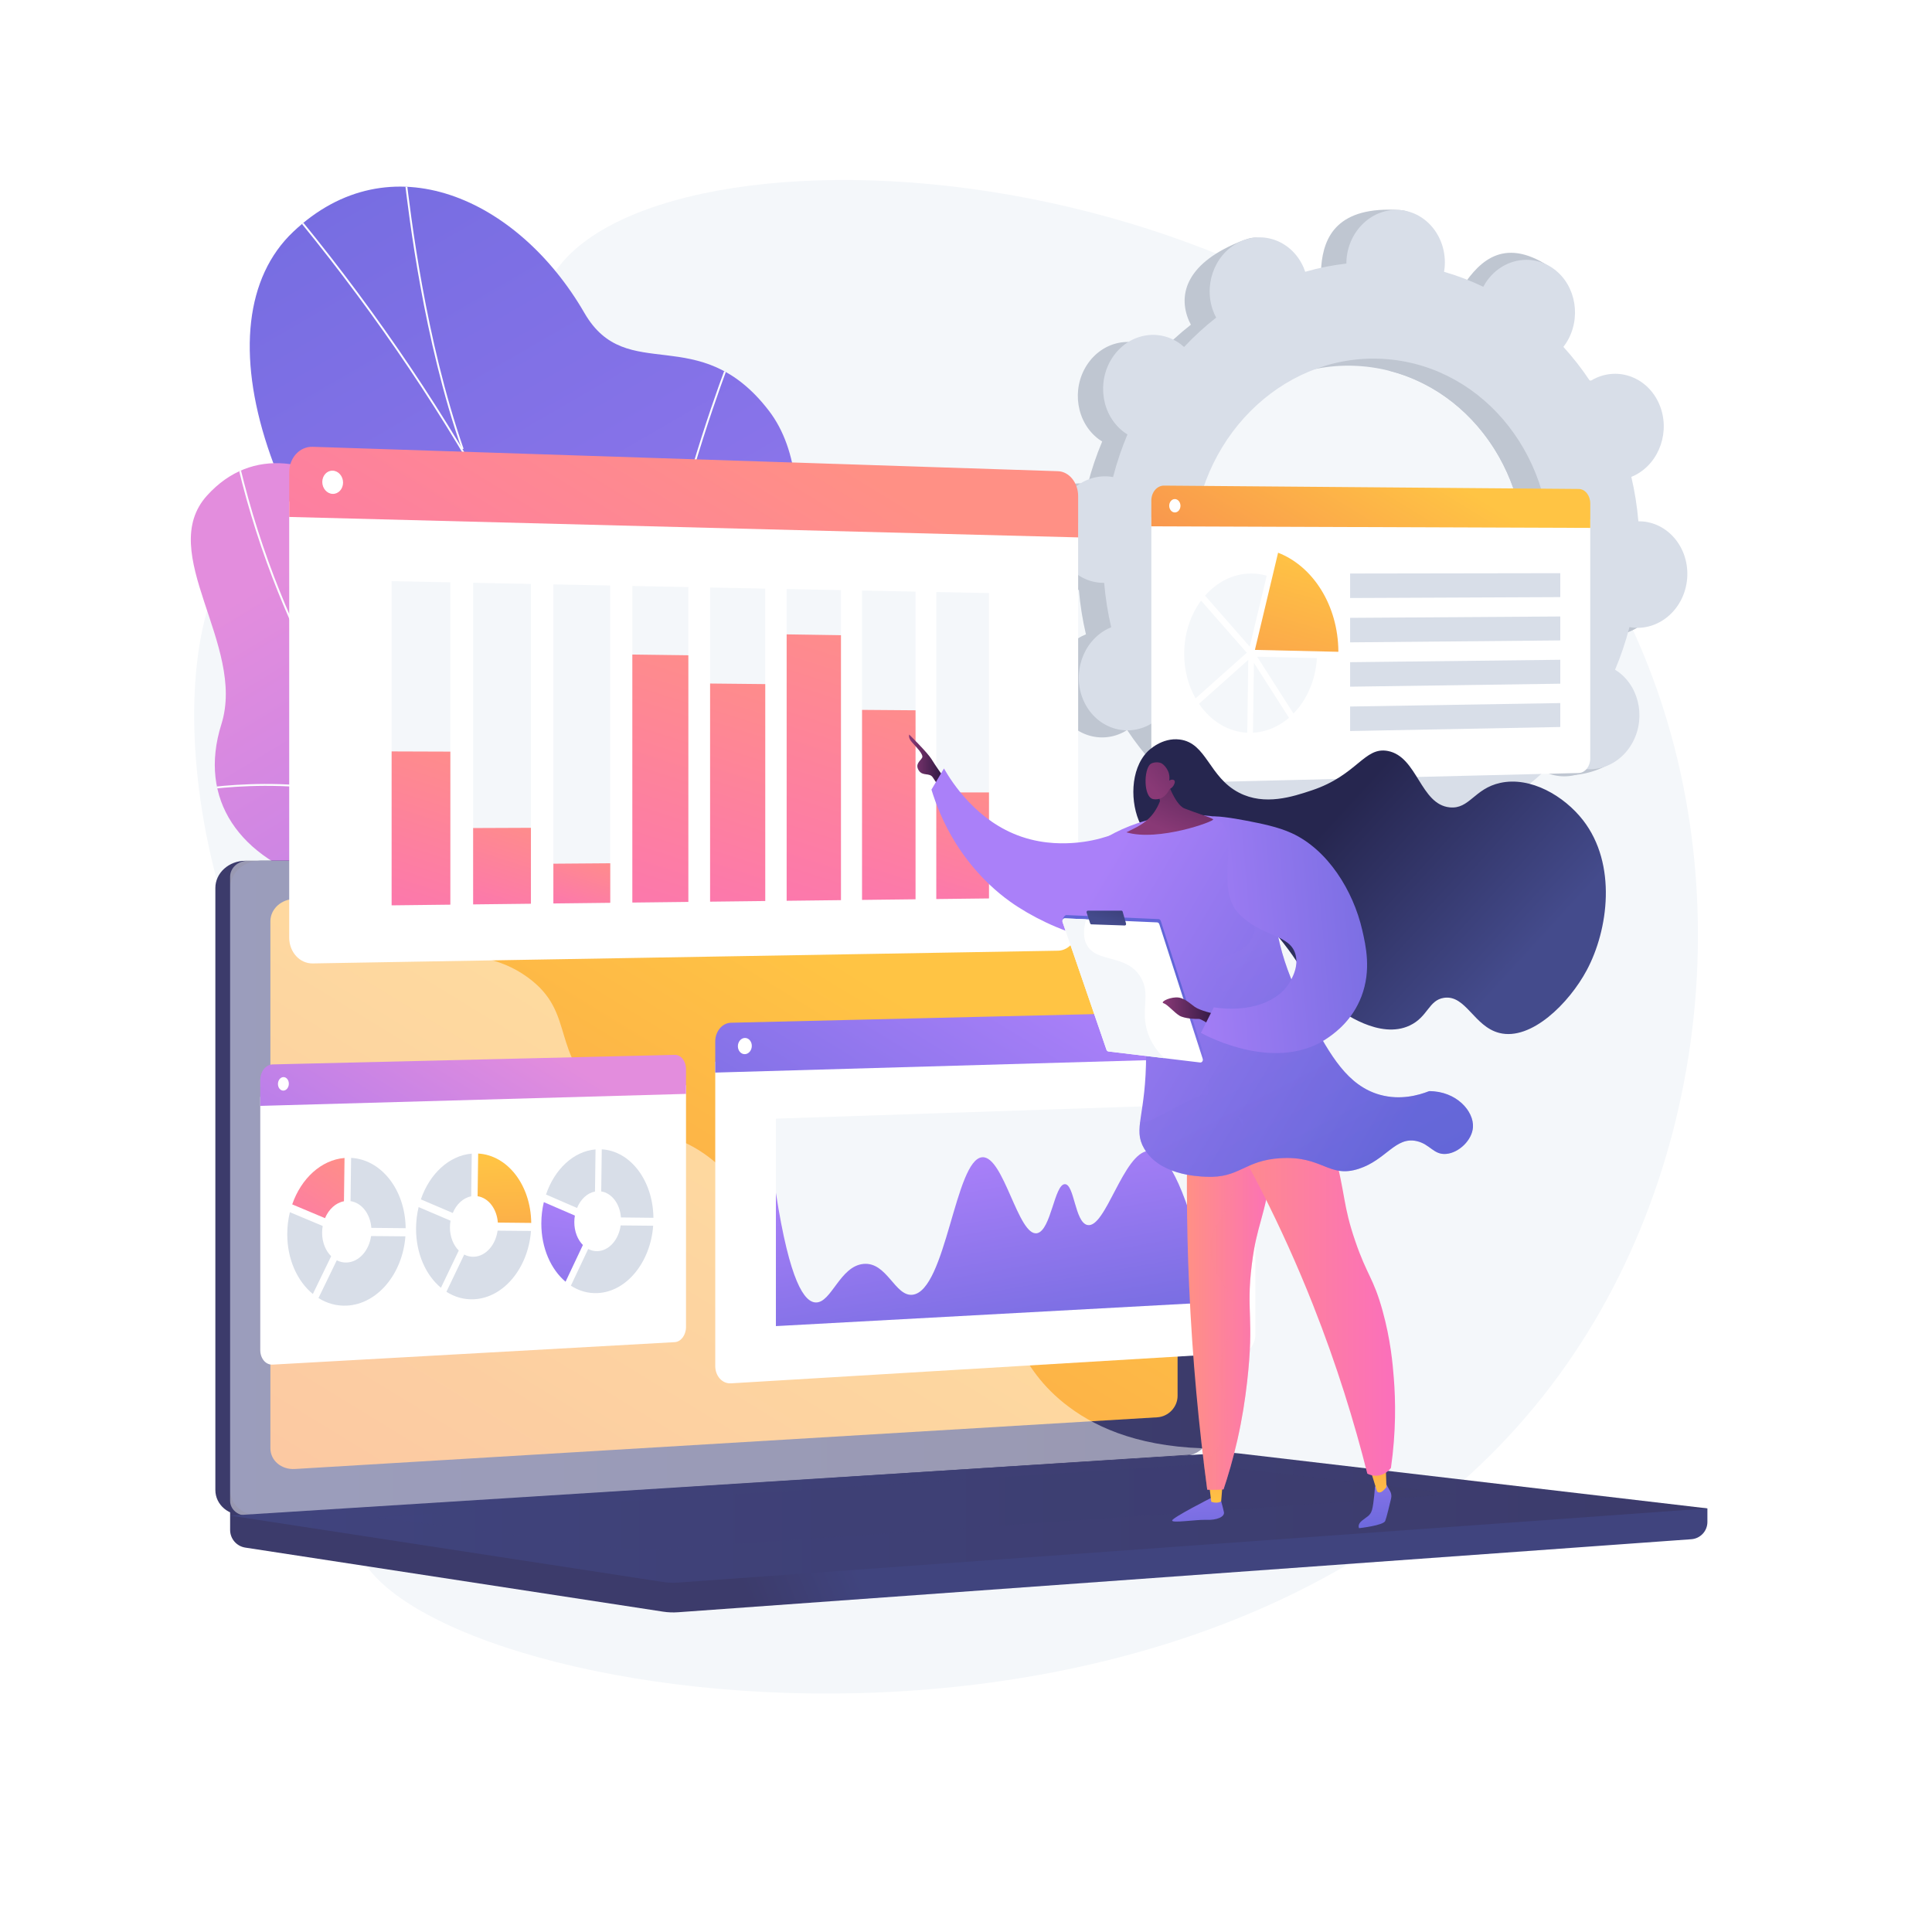 <?xml version="1.0" encoding="utf-8"?>
<!-- Generator: Adobe Illustrator 27.5.0, SVG Export Plug-In . SVG Version: 6.00 Build 0)  -->
<svg version="1.1" xmlns="http://www.w3.org/2000/svg" xmlns:xlink="http://www.w3.org/1999/xlink" x="0px" y="0px"
	 viewBox="0 0 3710 3710" style="enable-background:new 0 0 3710 3710;" xml:space="preserve">
<g id="Background">
	<g>
		<g>
			<rect style="fill:#FFFFFF;" width="3710" height="3710"/>
		</g>
	</g>
</g>
<g id="Illustration">
	<g>
		<path style="fill:#F4F7FA;" d="M1067.052,520.315c-96.985,140.326,16.732,367.828-127.176,473.365
			c-140.084,102.732-312.173-65.659-444.193,22.772c-195.844,131.182-160.08,731.449,126.255,1104.406
			c86.111,112.161,158.061,155.801,189.928,282.65c68.427,272.377-172.06,434.404-126.295,569.117
			c103.045,303.324,1687.792,557.849,2323.663-353.741c296.978-425.751,341.412-1040.538,76.072-1507.473
			C2605.84,267.667,1284.669,205.449,1067.052,520.315z"/>
		<g>
			<g>
				<g>
					<g>
						<g>
							<defs>
								<path id="SVGID_1_" d="M1104.533,2014.825c-10.484,36.192-31.955,87.261-54.331,145.812l614.999-72.318
									c-114.363-162.633-258.281-327.072-202.403-677.391c26.223-164.398,131.203-469.148,13.628-622.308
									c-133.95-174.493-272.692-46.672-354.194-187.692C994.846,380.517,748.587,269.266,562.913,445.266
									c-183.252,173.705-62.446,597.409,344.274,987.637C1167.26,1745.908,1159.282,1825.84,1104.533,2014.825z"/>
							</defs>
							
								<linearGradient id="SVGID_00000030468935549000048560000007924560395028576917_" gradientUnits="userSpaceOnUse" x1="1863.392" y1="2510.461" x2="94.875" y2="-547.596">
								<stop  offset="0" style="stop-color:#AA80F9"/>
								<stop  offset="0.996" style="stop-color:#6165D7"/>
							</linearGradient>
							
								<use xlink:href="#SVGID_1_"  style="overflow:visible;fill:url(#SVGID_00000030468935549000048560000007924560395028576917_);"/>
							<clipPath id="SVGID_00000160897587506747364300000014142068405770814867_">
								<use xlink:href="#SVGID_1_"  style="overflow:visible;"/>
							</clipPath>
							<g style="clip-path:url(#SVGID_00000160897587506747364300000014142068405770814867_);">
								<g>
									<path style="fill:#FCFDFE;" d="M1363.959,2087.616c-16.481-78.904-36.026-152.49-56.72-230.397l-6.895-25.976
										c-12.276-36.901-23.378-73.617-34.115-109.126c-24.243-80.178-47.143-155.911-82.484-233.367
										c-1.529-4.667-2.782-9.261-4.106-14.129c-4.735-17.379-9.634-35.348-24.327-49.857l-0.423-0.653
										C999.685,1005.984,755.631,612.868,429.505,255.69l2.654-2.422c326.337,357.412,570.589,750.801,725.961,1169.223
										c15.164,15.144,20.378,34.286,24.982,51.187c1.315,4.823,2.556,9.379,3.986,13.772
										c35.366,77.486,58.299,153.332,82.579,233.63c10.729,35.484,21.825,72.177,34.118,109.137l6.924,26.082
										c20.707,77.954,40.264,151.585,56.765,230.584L1363.959,2087.616z"/>
									<path style="fill:#FCFDFE;" d="M1258.429,1708.274c-57.957-201.863-15.278-471.419,30.731-662.004
										c49.825-206.394,114.174-367.201,114.819-368.8l3.332,1.34c-0.643,1.599-64.91,162.204-114.673,368.352
										c-45.9,190.149-88.494,459.024-30.757,660.122L1258.429,1708.274z"/>
									<path style="fill:#FCFDFE;" d="M886.813,862.931c-73.437-210.78-101.696-448.996-110.981-527.275
										c-1.777-14.973-2.951-24.865-3.507-26.699l3.437-1.043c0.623,2.053,1.563,9.858,3.635,27.321
										c9.275,78.183,37.499,316.105,110.807,526.514L886.813,862.931z"/>
									<path style="fill:#FCFDFE;" d="M1055.965,1186.174c-122.03-165.907-545.289-228.909-549.549-229.526l0.514-3.554
										c4.275,0.618,429.018,63.849,551.929,230.954L1055.965,1186.174z"/>
								</g>
							</g>
						</g>
					</g>
					<g>
						<g>
							<defs>
								<path id="SVGID_00000093178581107655172430000002418158661846256051_" d="M918.104,1340.758
									c36.537,282.157,161.869,173.031,290.81,186.139c169.705,192.785,206.261,385.864,9.494,579.46l-245.524-7.735
									c-90.013,6.372-198.276-8.637-206.367-128.541c-9.15-135.609,12.664-224.987-147.296-273.303
									c-159.958-48.317-239.535-161.443-194.072-306.109c47.843-152.238-127.184-329.284-27.417-439.248
									C571.572,759.816,880.057,1046.948,918.104,1340.758z"/>
							</defs>
							
								<linearGradient id="SVGID_00000070828271049118999310000000904576753206484918_" gradientUnits="userSpaceOnUse" x1="548.394" y1="1082.531" x2="1472.186" y2="2603.331">
								<stop  offset="0.004" style="stop-color:#E38DDD"/>
								<stop  offset="1" style="stop-color:#9571F6"/>
							</linearGradient>
							
								<use xlink:href="#SVGID_00000093178581107655172430000002418158661846256051_"  style="overflow:visible;fill:url(#SVGID_00000070828271049118999310000000904576753206484918_);"/>
							<clipPath id="SVGID_00000080905000276468462310000010425947251264105876_">
								<use xlink:href="#SVGID_00000093178581107655172430000002418158661846256051_"  style="overflow:visible;"/>
							</clipPath>
							<g style="clip-path:url(#SVGID_00000080905000276468462310000010425947251264105876_);">
								<g>
									<path style="fill:#FCFDFE;" d="M1037.463,1839.352c-113.694-98.36-215.372-210.561-302.212-333.488
										c-87.586-123.988-158.904-257.241-211.967-396.064c-30.428-79.602-54.927-161.468-72.815-243.323l3.589-0.782
										c17.852,81.672,42.296,163.36,72.66,242.794c52.953,138.534,124.124,271.516,211.536,395.254
										c86.667,122.684,188.146,234.665,301.613,332.829L1037.463,1839.352z"/>
									<path style="fill:#FCFDFE;" d="M796.019,2025.075l-2.039-3.058c42.128-28.097,92.896-52.115,150.894-71.387
										c27.637-9.184,55.32-16.355,82.281-21.315l0.667,3.615c-26.795,4.927-54.313,12.056-81.787,21.189
										C888.344,1973.286,837.873,1997.159,796.019,2025.075z"/>
									<path style="fill:#FCFDFE;" d="M791.702,1580.958c-138.763-105.87-402.683-63.669-405.324-63.214l-0.6-3.627
										c2.674-0.433,268.124-42.921,408.155,63.92L791.702,1580.958z"/>
									<path style="fill:#FCFDFE;" d="M601.083,1284.482c-59.902-187.887,58.073-427.022,59.271-429.415l3.285,1.645
										c-1.191,2.381-118.497,240.204-59.053,426.654L601.083,1284.482z"/>
								</g>
							</g>
						</g>
					</g>
				</g>
			</g>
		</g>
		<g>
			
				<linearGradient id="SVGID_00000039135212969025152500000018355340474335836565_" gradientUnits="userSpaceOnUse" x1="1641.052" y1="3002.163" x2="1442.049" y2="3085.744">
				<stop  offset="0" style="stop-color:#40447E"/>
				<stop  offset="0.996" style="stop-color:#3C3B6B"/>
			</linearGradient>
			<path style="fill:url(#SVGID_00000039135212969025152500000018355340474335836565_);" d="M3278.71,2896.555l-2836.816-21.11
				v62.459c0,16.953,12.373,31.368,29.13,33.937l802.167,122.994c9.52,1.46,19.174,1.847,28.78,1.155l1945.911-140.234
				c17.373-1.251,30.828-15.711,30.828-33.129V2896.555z"/>
			<g>
				
					<linearGradient id="SVGID_00000034775169615928631410000000832507934574704310_" gradientUnits="userSpaceOnUse" x1="1320.023" y1="2239.799" x2="1121.021" y2="2323.38">
					<stop  offset="0" style="stop-color:#40447E"/>
					<stop  offset="0.996" style="stop-color:#3C3B6B"/>
				</linearGradient>
				<path style="fill:url(#SVGID_00000034775169615928631410000000832507934574704310_);" d="M2249.241,2795.304L471.229,2909.567
					c-31.816,2.044-57.685-19.682-57.685-48.532V1705.167c0-28.851,25.869-52.239,57.685-52.239h1778.012
					c26.211,0,47.405,21.142,47.405,47.223v1044.883C2296.646,2771.115,2275.452,2793.62,2249.241,2795.304z"/>
				
					<linearGradient id="SVGID_00000006670166553897295260000006372320666310022286_" gradientUnits="userSpaceOnUse" x1="441.894" y1="2281.314" x2="2324.996" y2="2281.314">
					<stop  offset="0" style="stop-color:#40447E"/>
					<stop  offset="0.996" style="stop-color:#3C3B6B"/>
				</linearGradient>
				<path style="fill:url(#SVGID_00000006670166553897295260000006372320666310022286_);" d="M2277.591,2795.304L499.58,2909.567
					c-31.817,2.044-57.686-19.682-57.686-48.532V1705.167c0-28.851,25.869-52.239,57.686-52.239h1778.011
					c26.213,0,47.405,21.142,47.405,47.223v1044.883C2324.996,2771.115,2303.804,2793.62,2277.591,2795.304z"/>
				
					<linearGradient id="SVGID_00000047743487071044679980000012002253527822800525_" gradientUnits="userSpaceOnUse" x1="1620.734" y1="1848.102" x2="247.479" y2="4093.077">
					<stop  offset="0" style="stop-color:#FFC444"/>
					<stop  offset="0.996" style="stop-color:#F36F56"/>
				</linearGradient>
				<path style="fill:url(#SVGID_00000047743487071044679980000012002253527822800525_);" d="M2222.201,2721.638l-1656.032,99.252
					c-25.891,1.551-46.932-16.28-46.932-39.833V1769.093c0-23.552,21.04-42.725,46.932-42.823l1656.032-6.232
					c21.623-0.082,39.114,17.243,39.114,38.696v921.718C2261.315,2701.904,2243.824,2720.343,2222.201,2721.638z"/>
				<path style="fill:#FFFFFF;" d="M1451.38,1684.544c0,10.74-9.151,19.471-20.452,19.503c-11.315,0.032-20.497-8.669-20.497-19.433
					c0-10.764,9.182-19.496,20.497-19.504C1442.229,1665.102,1451.38,1673.803,1451.38,1684.544z"/>
				<path style="opacity:0.48;fill:#FFFFFF;" d="M1849.207,2478.29c-137.069-67.066-244.845,17.914-348.857-65.931
					c-63.059-50.833-32.1-88.74-109.693-164.703c-85.939-84.136-141.891-55.854-228.259-131.577
					c-109.207-95.747-54.588-170.24-148.656-238.983c-114.118-83.396-237.187-6.208-345.82-86.187
					c-46.854-34.495-72.561-84.645-85.986-137.98H475.646c-18.626,0-33.751,13.728-33.751,30.663v1198.157
					c0,16.935,15.125,29.687,33.751,28.484l1812.085-116.968c8.893-0.574,16.778-5.295,21.839-12.14
					c-132.65-4.397-214.143-44.834-266.236-86.639C1941.426,2612.705,1959.101,2532.058,1849.207,2478.29z"/>
			</g>
			
				<linearGradient id="SVGID_00000019660612247223779010000014132427635463863737_" gradientUnits="userSpaceOnUse" x1="441.894" y1="2914.565" x2="3278.71" y2="2914.565">
				<stop  offset="0" style="stop-color:#40447E"/>
				<stop  offset="0.996" style="stop-color:#3C3B6B"/>
			</linearGradient>
			<path style="fill:url(#SVGID_00000019660612247223779010000014132427635463863737_);" d="M2348.458,2790.122L441.894,2910.395
				l831.297,127.46c9.52,1.46,19.174,1.847,28.78,1.155l1976.739-142.455l-899.925-105.615
				C2368.722,2789.758,2358.571,2789.485,2348.458,2790.122z"/>
			
				<linearGradient id="SVGID_00000118363446281053942160000007746309832854416016_" gradientUnits="userSpaceOnUse" x1="720.092" y1="2894.706" x2="2798.609" y2="2894.706">
				<stop  offset="0" style="stop-color:#40447E"/>
				<stop  offset="0.996" style="stop-color:#3C3B6B"/>
			</linearGradient>
			<polygon style="opacity:0.3;fill:url(#SVGID_00000118363446281053942160000007746309832854416016_);" points="720.092,2913.419 
				2307.363,2811.797 2798.609,2868.985 1225.011,2977.615 			"/>
		</g>
		<g>
			<path style="fill:#BFC6D1;" d="M3088.462,1218.879c52.03,4.381,98.056-37.738,102.8-94.076
				c4.746-56.338-33.586-105.562-85.617-109.944c-2.696-0.227-5.365-0.254-8.023-0.237c-2.481-29.099-7.018-57.6-13.548-85.303
				c2.47-1.011,4.935-2.06,7.364-3.309c47.433-24.374,68.126-85.46,46.219-136.443c-21.906-50.983-78.115-72.553-125.548-48.18
				c-2.479,1.276-4.84,2.707-7.171,4.175c-15.487-23.384-32.635-45.406-51.302-65.88c1.725-2.244,3.422-4.527,4.997-6.963
				c30.124-46.597,19.94-110.287-22.746-142.252c-42.687-31.964-101.713-20.1-131.838,26.497c-1.543,2.39-2.91,4.846-4.243,7.318
				c-24.098-11.63-49.256-21.261-75.305-28.795c0.463-2.837,0.886-5.695,1.131-8.612c4.745-56.339,15.013-119.945-37.081-123.511
				c-120.506-8.252-146.593,51.303-151.339,107.641c-0.246,2.918-0.307,5.805-0.325,8.68c-26.942,3.072-53.356,8.358-79.061,15.793
				c-0.9-2.659-1.837-5.31-2.959-7.923c-21.905-50.98-17.951-84.99-67.74-65.888c-108.575,41.657-125.932,103.174-104.027,154.155
				c1.144,2.664,2.436,5.2,3.763,7.7c-21.828,17.062-42.42,35.906-61.599,56.372c-2.053-1.837-4.141-3.643-6.373-5.315
				c-42.686-31.964-101.713-20.1-131.837,26.502c-30.124,46.6-19.941,110.286,22.746,142.249c2.187,1.639,4.441,3.085,6.707,4.495
				c-11.073,26.221-20.312,53.561-27.626,81.836c-2.617-0.461-5.253-0.881-7.949-1.108c-52.03-4.382-98.056,37.736-102.802,94.075
				c-4.745,56.338,33.588,105.562,85.618,109.944c2.695,0.228,5.364,0.255,8.022,0.238c2.482,29.099,7.018,57.6,13.55,85.303
				c-2.471,1.011-4.935,2.06-7.365,3.307c-47.432,24.376-68.125,85.463-46.22,136.445c21.907,50.984,78.116,72.55,125.548,48.177
				c2.479-1.273,4.843-2.704,7.172-4.172c15.485,23.387,32.635,45.408,51.302,65.881c-1.726,2.245-3.422,4.527-4.997,6.963
				c-30.124,46.598-19.94,110.286,22.747,142.252c42.687,31.964,135.093,17.34,165.217-29.257c1.544-2.39-30.468-2.086-29.136-4.558
				c24.097,11.63,49.256,21.26,75.305,28.795c-0.463,2.837-0.886,5.695-1.132,8.612c-4.746,56.338,33.587,105.562,85.617,109.945
				c52.03,4.382,98.056-37.738,102.802-94.076c0.245-2.918,0.306-5.806,0.324-8.681c26.942-3.071,53.358-8.357,79.059-15.792
				c0.901,2.66,1.839,5.31,2.96,7.924c21.906,50.979,78.116,72.549,125.548,48.176c47.433-24.374,68.126-85.464,46.219-136.443
				c-1.145-2.665-2.436-5.2-3.761-7.701c21.828-17.062,42.419-35.906,61.599-56.372c2.052,1.837,4.143,3.643,6.372,5.313
				c42.687,31.964,101.713,20.103,131.838-26.498c30.125-46.601,19.94-110.287-22.746-142.255c-2.186-1.634-4.44-3.081-6.706-4.49
				c11.072-26.221,20.312-53.561,27.625-81.836C3083.131,1218.231,3085.765,1218.651,3088.462,1218.879z M2553.502,1444.089
				c-188.911-15.911-328.087-194.63-310.859-399.183c17.228-204.553,184.337-357.475,373.248-341.564
				c188.913,15.911,328.089,194.63,310.86,399.184C2909.522,1307.078,2742.415,1460,2553.502,1444.089z"/>
			<path style="fill:#BFC6D1;" d="M3091.438,926.009c47.432-24.376,68.125-85.462,46.22-136.445
				c-21.907-50.982-78.116-72.553-125.548-48.177c-2.48,1.274-4.841,2.707-7.172,4.173c-15.485-23.386-32.635-45.406-51.302-65.88
				c1.726-2.243,3.422-4.528,4.996-6.964c30.124-46.597,53.269-139.03,7.529-166.447c-86.813-52.034-131.988,4.098-162.112,50.694
				c-1.543,2.39-2.911,4.844-4.244,7.316c-24.097-11.629-49.255-21.258-75.305-28.793c0.465-2.838,0.887-5.694,1.133-8.612
				c2.583-30.662-7.66-59.151-25.861-79.516c-11.598,88.095-22.527,176.268-32.578,264.541
				c162.128,40.813,275.183,205.085,259.557,390.625c-13.242,157.228-115.071,283.849-247.25,326.847
				c0.304,17.187,0.747,34.413,0.587,51.623c-0.431,46.7-3.46,93.499-6.536,140.255c12.824-2.591,25.505-5.681,38.014-9.3
				c0.9,2.661,1.838,5.312,2.96,7.924c21.906,50.982,70.849,81.978,158.12,41.023c48.277-22.656,35.553-78.308,13.646-129.29
				c-1.144-2.663-2.436-5.2-3.761-7.7c21.828-17.063,42.419-35.907,61.598-56.372c2.053,1.837,4.144,3.643,6.373,5.313
				c42.688,31.965,138.451,14.019,168.575-32.581c30.125-46.6-16.797-104.204-59.483-136.171c-2.187-1.637-4.441-3.084-6.707-4.494
				c11.073-26.219,20.312-53.561,27.625-81.834c2.62,0.462,5.254,0.883,7.949,1.107c52.031,4.385,98.057-37.738,102.802-94.076
				c4.745-56.336-33.588-105.563-85.618-109.943c-2.696-0.227-5.365-0.255-8.023-0.237c-2.481-29.099-7.018-57.602-13.548-85.302
				C3086.544,928.307,3089.008,927.257,3091.438,926.009z"/>
			<path style="fill:#D8DEE8;" d="M3136.999,1205.311c52.03,4.383,98.056-37.736,102.802-94.074
				c4.745-56.339-33.589-105.564-85.619-109.945c-2.695-0.228-5.363-0.255-8.021-0.237c-2.482-29.1-7.018-57.602-13.549-85.305
				c2.47-1.011,4.935-2.06,7.364-3.309c47.432-24.374,68.126-85.46,46.22-136.443c-21.906-50.982-78.115-72.553-125.548-48.179
				c-2.479,1.276-4.841,2.707-7.171,4.175c-15.486-23.386-32.636-45.408-51.302-65.881c1.725-2.243,3.423-4.527,4.997-6.963
				c30.124-46.597,19.941-110.286-22.746-142.25c-42.687-31.966-101.713-20.1-131.837,26.497c-1.543,2.389-2.91,4.846-4.243,7.317
				c-24.098-11.63-49.256-21.259-75.305-28.793c0.462-2.839,0.886-5.695,1.132-8.614c4.745-56.338-33.588-105.563-85.619-109.944
				c-52.031-4.382-98.055,37.736-102.801,94.074c-0.245,2.919-0.306,5.806-0.326,8.682c-26.942,3.071-53.356,8.357-79.059,15.792
				c-0.902-2.66-1.838-5.311-2.959-7.923c-21.906-50.981-78.116-72.552-125.549-48.177c-47.431,24.374-68.125,85.463-46.22,136.443
				c1.146,2.665,2.436,5.2,3.763,7.7c-21.829,17.064-42.419,35.907-61.599,56.372c-2.052-1.836-4.142-3.642-6.373-5.316
				c-42.687-31.964-101.712-20.099-131.837,26.502c-30.125,46.601-19.94,110.286,22.746,142.252
				c2.187,1.637,4.442,3.084,6.708,4.494c-11.073,26.22-20.312,53.561-27.627,81.836c-2.617-0.462-5.253-0.881-7.948-1.107
				c-52.031-4.383-98.057,37.736-102.802,94.074c-4.744,56.339,33.587,105.562,85.618,109.945c2.695,0.227,5.364,0.255,8.022,0.237
				c2.483,29.1,7.018,57.601,13.548,85.303c-2.469,1.011-4.933,2.061-7.363,3.307c-47.433,24.377-68.125,85.462-46.219,136.446
				c21.906,50.982,78.117,72.55,125.548,48.176c2.478-1.274,4.841-2.704,7.172-4.172c15.485,23.385,32.634,45.406,51.301,65.881
				c-1.726,2.243-3.423,4.528-4.997,6.964c-30.124,46.597-19.94,110.286,22.747,142.25c42.688,31.965,101.712,20.1,131.837-26.497
				c1.544-2.389,2.91-4.846,4.244-7.317c24.096,11.63,49.256,21.259,75.304,28.794c-0.463,2.838-0.886,5.694-1.132,8.614
				c-4.744,56.338,33.588,105.562,85.619,109.944c52.03,4.381,98.057-37.736,102.801-94.075c0.247-2.918,0.307-5.805,0.325-8.681
				c26.942-3.071,53.357-8.356,79.06-15.792c0.901,2.66,1.839,5.31,2.959,7.923c21.907,50.981,78.117,72.55,125.548,48.176
				c47.433-24.373,68.126-85.462,46.22-136.441c-1.145-2.666-2.436-5.2-3.761-7.702c21.829-17.063,42.419-35.906,61.598-56.371
				c2.052,1.836,4.142,3.642,6.373,5.312c42.687,31.965,101.713,20.103,131.837-26.498c30.125-46.601,19.941-110.288-22.746-142.255
				c-2.187-1.634-4.44-3.081-6.708-4.492c11.073-26.22,20.312-53.561,27.626-81.835
				C3131.669,1204.665,3134.303,1205.084,3136.999,1205.311z M2602.04,1430.523c-188.911-15.911-328.087-194.63-310.859-399.183
				c17.228-204.553,184.337-357.475,373.248-341.565c188.91,15.911,328.088,194.63,310.859,399.183
				C2958.06,1293.511,2790.952,1446.433,2602.04,1430.523z"/>
		</g>
		<g>
			<g>
				<path style="fill:#FFFFFF;" d="M2210.884,993.492v482.026c0,16.003,10.933,28.708,24.401,28.379l796.311-19.493
					c12.254-0.3,22.176-12.893,22.176-28.129V997.377L2210.884,993.492z"/>
				
					<linearGradient id="SVGID_00000057829903460823921590000016066736196377273769_" gradientUnits="userSpaceOnUse" x1="2701.36" y1="869.962" x2="2329.649" y2="1477.63">
					<stop  offset="0" style="stop-color:#FFC444"/>
					<stop  offset="0.996" style="stop-color:#F36F56"/>
				</linearGradient>
				<path style="fill:url(#SVGID_00000057829903460823921590000016066736196377273769_);" d="M3031.596,938.941l-796.311-6.443
					c-13.468-0.109-24.401,12.775-24.401,28.779v49.392l842.888,3.06v-47.022C3053.771,951.471,3043.85,939.041,3031.596,938.941z"
					/>
				<g>
					<g>
						<g>
							
								<linearGradient id="SVGID_00000097489029737692361880000002586592867564199102_" gradientUnits="userSpaceOnUse" x1="-7860.852" y1="1073.99" x2="-7684.795" y2="1696.476" gradientTransform="matrix(-1 0.001 0.001 1 -5324.974 3.598)">
								<stop  offset="0" style="stop-color:#FFC444"/>
								<stop  offset="0.996" style="stop-color:#F36F56"/>
							</linearGradient>
							<path style="fill:url(#SVGID_00000097489029737692361880000002586592867564199102_);" d="M2409.79,1247.978l44.515-186.612
								c67.097,26.022,115.41,101.271,115.77,190.275L2409.79,1247.978z"/>
						</g>
						<g>
							<path style="fill:#F4F7FA;" d="M2528.808,1263.781c-2.481,42.444-19.404,80.313-44.937,106.46l-69.778-109.174
								L2528.808,1263.781z"/>
							<path style="fill:#F4F7FA;" d="M2399.819,1241.695c-27.035-30.772-59.713-68.047-85.742-97.876
								c23.089-26.324,54.243-42.475,88.411-42.528c10.344-0.016,20.389,1.446,29.996,4.215L2399.819,1241.695z"/>
							<path style="fill:#F4F7FA;" d="M2394.184,1253.439l-98.332,87.565c-13.807-24.296-21.875-53.69-21.875-85.44
								c0-39.155,12.264-74.972,32.429-102.225c7.217,8.262,15.237,17.429,24.02,27.458
								C2357.001,1211.137,2383.654,1241.463,2394.184,1253.439z"/>
							<path style="fill:#F4F7FA;" d="M2397.024,1267.182l-1.895,139.886c-37.353-1.831-70.552-22.987-92.723-55.54
								L2397.024,1267.182z"/>
							<path style="fill:#F4F7FA;" d="M2407.88,1272.976l67.387,105.349c-19.645,16.907-43.433,27.381-69.203,28.724
								L2407.88,1272.976z"/>
						</g>
					</g>
					<polygon style="fill:#D8DEE8;" points="2996.182,1146.636 2592.629,1148.371 2592.629,1101.322 2996.182,1100.691 					"/>
					<polygon style="fill:#D8DEE8;" points="2996.182,1229.773 2592.629,1233.509 2592.629,1186.459 2996.182,1183.829 					"/>
					<polygon style="fill:#D8DEE8;" points="2996.182,1312.911 2592.629,1318.645 2592.629,1271.596 2996.182,1266.967 					"/>
					<polygon style="fill:#D8DEE8;" points="2996.182,1396.049 2592.629,1403.782 2592.629,1356.733 2996.182,1350.104 					"/>
				</g>
				<path style="fill:#FFFFFF;" d="M2266.848,971.278c0,7.092-4.834,12.817-10.801,12.786c-5.971-0.031-10.814-5.812-10.814-12.913
					c0-7.101,4.844-12.825,10.814-12.786C2262.014,958.404,2266.848,964.186,2266.848,971.278z"/>
			</g>
			<g>
				<path style="fill:#FFFFFF;" d="M1373.486,2038.849v584.25c0,19.397,13.54,34.309,30.217,33.308l979.855-58.783
					c14.985-0.899,27.114-16.498,27.114-34.844v-552.59L1373.486,2038.849z"/>
				
					<linearGradient id="SVGID_00000063623761353358160250000017116581884820116376_" gradientUnits="userSpaceOnUse" x1="1980.429" y1="1864.735" x2="1502.898" y2="2645.393">
					<stop  offset="0" style="stop-color:#AA80F9"/>
					<stop  offset="0.996" style="stop-color:#6165D7"/>
				</linearGradient>
				<path style="fill:url(#SVGID_00000063623761353358160250000017116581884820116376_);" d="M2383.558,1940.684l-979.855,23.278
					c-16.677,0.396-30.217,16.441-30.217,35.839v59.866l1037.185-29.787v-56.623
					C2410.671,1954.912,2398.542,1940.328,2383.558,1940.684z"/>
				<polygon style="fill:#F4F7FA;" points="2305.243,2502.056 1489.947,2546.477 1489.947,2148.146 2305.243,2120.796 				"/>
				
					<linearGradient id="SVGID_00000155133290879408457430000004523605587624240813_" gradientUnits="userSpaceOnUse" x1="1852.992" y1="2220.659" x2="1945.675" y2="2744.798">
					<stop  offset="0" style="stop-color:#AA80F9"/>
					<stop  offset="0.996" style="stop-color:#6165D7"/>
				</linearGradient>
				<path style="fill:url(#SVGID_00000155133290879408457430000004523605587624240813_);" d="M2305.243,2502.056l-815.296,44.422
					v-256.07c26.688,172.806,55.097,209.933,76.503,210.683c30.12,1.057,46.327-69.941,91.85-74.023
					c45.165-4.05,60.393,63.252,94.197,59.19c64.226-7.72,81.673-260.249,133.704-264.025
					c41.303-2.999,69.23,153.714,105.599,145.803c26.565-5.78,32.983-94.167,53.111-94.104
					c18.232,0.057,19.002,72.717,42.988,78.378c35.142,8.293,69.306-139.408,117.705-142.291
					c26.788-1.594,60.14,41.064,99.639,189.296C2305.243,2481.012,2305.243,2420.357,2305.243,2502.056z"/>
				<path style="fill:#FFFFFF;" d="M1443.694,2008.387c0,8.592-5.982,15.718-13.366,15.917c-7.39,0.199-13.385-6.614-13.385-15.218
					c0-8.604,5.995-15.731,13.385-15.918C1437.713,1992.981,1443.694,1999.795,1443.694,2008.387z"/>
			</g>
			<g>
				<g>
					<path style="fill:#FFFFFF;" d="M555.359,962.837v837.65c0,27.81,20.236,50.008,45.143,49.583l1431.123-24.442
						c21.403-0.366,38.719-21.493,38.719-47.193v-774.064L555.359,962.837z"/>
					
						<linearGradient id="SVGID_00000173851232134083236200000014273906591369503678_" gradientUnits="userSpaceOnUse" x1="1431.576" y1="767.671" x2="789.754" y2="1816.912">
						<stop  offset="0" style="stop-color:#FF9085"/>
						<stop  offset="1" style="stop-color:#FB6FBB"/>
					</linearGradient>
					<path style="fill:url(#SVGID_00000173851232134083236200000014273906591369503678_);" d="M2031.625,904.839l-1431.123-46.86
						c-24.907-0.815-45.143,21.065-45.143,48.875v85.832l1514.985,39.268v-79.316
						C2070.344,926.938,2053.029,905.539,2031.625,904.839z"/>
					<path style="fill:#FFFFFF;" d="M658.781,926.699c0,12.3-8.917,22.019-19.928,21.707c-11.023-0.311-19.968-10.555-19.968-22.879
						c0-12.325,8.945-22.043,19.968-21.706C649.864,904.156,658.781,914.399,658.781,926.699z"/>
				</g>
				<g>
					<polygon style="fill:#F4F7FA;" points="864.794,1737.194 752.044,1738.498 752.044,1116.003 864.794,1118.251 					"/>
					
						<linearGradient id="SVGID_00000030470315654404512880000014858862084210977945_" gradientUnits="userSpaceOnUse" x1="874.976" y1="1382.369" x2="716.714" y2="1876.257">
						<stop  offset="0" style="stop-color:#FF9085"/>
						<stop  offset="1" style="stop-color:#FB6FBB"/>
					</linearGradient>
					<polygon style="fill:url(#SVGID_00000030470315654404512880000014858862084210977945_);" points="864.794,1737.194 
						752.044,1738.498 752.044,1442.952 864.794,1443.334 					"/>
					<polygon style="fill:#F4F7FA;" points="1019.54,1735.405 908.564,1736.688 908.564,1119.123 1019.54,1121.336 					"/>
					
						<linearGradient id="SVGID_00000168088484979334605960000017301149639766368703_" gradientUnits="userSpaceOnUse" x1="1000.755" y1="1548.208" x2="913.516" y2="1820.452">
						<stop  offset="0" style="stop-color:#FF9085"/>
						<stop  offset="1" style="stop-color:#FB6FBB"/>
					</linearGradient>
					<polygon style="fill:url(#SVGID_00000168088484979334605960000017301149639766368703_);" points="1019.54,1735.405 
						908.564,1736.688 908.564,1590.085 1019.54,1589.632 					"/>
					<polygon style="fill:#F4F7FA;" points="1171.868,1733.644 1062.624,1734.907 1062.624,1122.195 1171.868,1124.373 					"/>
					
						<linearGradient id="SVGID_00000097494055669469006350000007746934482937286034_" gradientUnits="userSpaceOnUse" x1="1139.808" y1="1625.685" x2="1086.208" y2="1792.954">
						<stop  offset="0" style="stop-color:#FF9085"/>
						<stop  offset="1" style="stop-color:#FB6FBB"/>
					</linearGradient>
					<polygon style="fill:url(#SVGID_00000097494055669469006350000007746934482937286034_);" points="1171.868,1733.644 
						1062.624,1734.907 1062.624,1658.545 1171.868,1657.711 					"/>
					<polygon style="fill:#F4F7FA;" points="1321.833,1731.909 1214.282,1733.153 1214.282,1125.218 1321.833,1127.363 					"/>
					
						<linearGradient id="SVGID_00000005268397253244605600000016978175671111365519_" gradientUnits="userSpaceOnUse" x1="1370.367" y1="1175.133" x2="1127.07" y2="1934.387">
						<stop  offset="0" style="stop-color:#FF9085"/>
						<stop  offset="1" style="stop-color:#FB6FBB"/>
					</linearGradient>
					<polygon style="fill:url(#SVGID_00000005268397253244605600000016978175671111365519_);" points="1321.833,1731.909 
						1214.282,1733.153 1214.282,1256.908 1321.833,1258.318 					"/>
					<polygon style="fill:#F4F7FA;" points="1469.491,1730.202 1363.593,1731.426 1363.593,1128.195 1469.491,1130.307 					"/>
					
						<linearGradient id="SVGID_00000129916335271621955400000012055620990539808165_" gradientUnits="userSpaceOnUse" x1="1507.287" y1="1238.197" x2="1291.505" y2="1911.589">
						<stop  offset="0" style="stop-color:#FF9085"/>
						<stop  offset="1" style="stop-color:#FB6FBB"/>
					</linearGradient>
					<polygon style="fill:url(#SVGID_00000129916335271621955400000012055620990539808165_);" points="1469.491,1730.202 
						1363.593,1731.426 1363.593,1312.566 1469.491,1313.657 					"/>
					<polygon style="fill:#F4F7FA;" points="1614.894,1728.521 1510.611,1729.727 1510.611,1131.126 1614.894,1133.206 					"/>
					
						<linearGradient id="SVGID_00000000907619905664671820000014288167572025005207_" gradientUnits="userSpaceOnUse" x1="1671.911" y1="1132.691" x2="1412.335" y2="1942.75">
						<stop  offset="0" style="stop-color:#FF9085"/>
						<stop  offset="1" style="stop-color:#FB6FBB"/>
					</linearGradient>
					<polygon style="fill:url(#SVGID_00000000907619905664671820000014288167572025005207_);" points="1614.894,1728.521 
						1510.611,1729.727 1510.611,1218.163 1614.894,1219.765 					"/>
					<polygon style="fill:#F4F7FA;" points="1758.094,1726.865 1655.39,1728.052 1655.39,1134.013 1758.094,1136.061 					"/>
					
						<linearGradient id="SVGID_00000085209319753708525730000013211992533226499720_" gradientUnits="userSpaceOnUse" x1="1786.503" y1="1296.106" x2="1596.855" y2="1887.94">
						<stop  offset="0" style="stop-color:#FF9085"/>
						<stop  offset="1" style="stop-color:#FB6FBB"/>
					</linearGradient>
					<polygon style="fill:url(#SVGID_00000085209319753708525730000013211992533226499720_);" points="1758.094,1726.865 
						1655.39,1728.052 1655.39,1363.168 1758.094,1363.967 					"/>
					<polygon style="fill:#F4F7FA;" points="1899.14,1725.234 1797.978,1726.403 1797.978,1136.856 1899.14,1138.873 					"/>
					
						<linearGradient id="SVGID_00000093142353919592941370000013927476804630510239_" gradientUnits="userSpaceOnUse" x1="1896.219" y1="1474.746" x2="1782.926" y2="1828.3">
						<stop  offset="0" style="stop-color:#FF9085"/>
						<stop  offset="1" style="stop-color:#FB6FBB"/>
					</linearGradient>
					<polygon style="fill:url(#SVGID_00000093142353919592941370000013927476804630510239_);" points="1899.14,1725.234 
						1797.978,1726.403 1797.978,1521.724 1899.14,1521.66 					"/>
				</g>
			</g>
			<g>
				<g>
					<path style="fill:#FFFFFF;" d="M499.788,2106.288v486.268c0,16.144,10.577,28.639,23.608,27.911l772.381-43.171
						c11.916-0.666,21.563-13.696,21.563-29.106v-464.135L499.788,2106.288z"/>
					
						<linearGradient id="SVGID_00000106129628452962157010000014556222603731082375_" gradientUnits="userSpaceOnUse" x1="978.838" y1="1967.343" x2="599.894" y2="2586.834">
						<stop  offset="0.004" style="stop-color:#E38DDD"/>
						<stop  offset="1" style="stop-color:#9571F6"/>
					</linearGradient>
					<path style="fill:url(#SVGID_00000106129628452962157010000014556222603731082375_);" d="M1295.777,2025.648l-772.381,18.349
						c-13.031,0.31-23.608,13.648-23.608,29.792v49.826l817.552-23.021v-47.559
						C1317.34,2037.627,1307.693,2025.365,1295.777,2025.648z"/>
					<path style="fill:#FFFFFF;" d="M554.66,2081.043c0,7.156-4.678,13.081-10.452,13.234c-5.777,0.154-10.464-5.529-10.464-12.693
						s4.686-13.089,10.464-13.234C549.982,2068.205,554.66,2073.887,554.66,2081.043z"/>
				</g>
				<g>
					
						<linearGradient id="SVGID_00000114787406778480960790000016782957902107621022_" gradientUnits="userSpaceOnUse" x1="670.325" y1="2211.328" x2="513.831" y2="2459.721">
						<stop  offset="0" style="stop-color:#FF9085"/>
						<stop  offset="1" style="stop-color:#FB6FBB"/>
					</linearGradient>
					<path style="fill:url(#SVGID_00000114787406778480960790000016782957902107621022_);" d="M624.099,2339.226
						c7.171-17.067,20.615-29.561,36.403-32.466l1.104-83.14c-44.906,3.677-83.334,39.612-100.474,89.129L624.099,2339.226z"/>
					<path style="fill:#D8DEE8;" d="M673.132,2306.527c21.335,3.174,37.966,24.306,39.954,51.302l65.918,0.63
						c-0.841-73.484-46.594-131.815-104.77-135.01L673.132,2306.527z"/>
					<path style="fill:#D8DEE8;" d="M712.579,2373.563c-3.878,27.856-23.212,49.776-46.537,50.834
						c-6.879,0.312-13.42-1.224-19.328-4.249l-35.138,72.498c16.219,10.196,34.779,15.514,54.466,14.53
						c58.902-2.943,107.014-61.284,112.459-133.041L712.579,2373.563z"/>
					<path style="fill:#D8DEE8;" d="M600.762,2484.845l35.179-72.523c-10.619-10.395-17.4-26.591-17.4-45.057
						c0-4.462,0.399-8.824,1.149-13.035l-62.998-26.43c-3.301,13.431-5.079,27.632-5.079,42.276
						C551.613,2418.569,571.082,2460.499,600.762,2484.845z"/>
				</g>
				<g>
					<path style="fill:#D8DEE8;" d="M869.43,2329.305c6.975-16.828,20.052-29.144,35.41-32l1.074-81.999
						c-43.68,3.606-81.057,39.028-97.728,87.853L869.43,2329.305z"/>
					
						<linearGradient id="SVGID_00000046341685564918687670000011565988188121987999_" gradientUnits="userSpaceOnUse" x1="963.483" y1="2222.862" x2="991.924" y2="2767.319">
						<stop  offset="0" style="stop-color:#FFC444"/>
						<stop  offset="0.996" style="stop-color:#F36F56"/>
					</linearGradient>
					<path style="fill:url(#SVGID_00000046341685564918687670000011565988188121987999_);" d="M917.127,2297.081
						c20.754,3.142,36.932,23.993,38.867,50.62l64.129,0.659c-0.818-72.482-45.33-130.039-101.924-133.217L917.127,2297.081z"/>
					<path style="fill:#D8DEE8;" d="M955.499,2363.22c-3.772,27.472-22.581,49.081-45.271,50.109
						c-6.691,0.303-13.054-1.215-18.801-4.203l-34.179,71.479c15.776,10.066,33.829,15.324,52.979,14.367
						c57.299-2.863,104.106-60.376,109.404-131.151L955.499,2363.22z"/>
					<path style="fill:#D8DEE8;" d="M846.732,2472.905l34.218-71.503c-10.329-10.259-16.925-26.236-16.925-44.448
						c0-4.4,0.388-8.702,1.118-12.855l-61.274-26.101c-3.21,13.244-4.94,27.248-4.94,41.69
						C798.929,2407.512,817.864,2448.875,846.732,2472.905z"/>
				</g>
				<g>
					<path style="fill:#D8DEE8;" d="M1108.105,2319.652c6.787-16.596,19.512-28.738,34.457-31.548l1.045-80.888
						c-42.504,3.537-78.872,38.46-95.092,86.613L1108.105,2319.652z"/>
					<path style="fill:#D8DEE8;" d="M1154.517,2287.89c20.197,3.11,35.941,23.688,37.823,49.957l62.413,0.686
						c-0.796-71.508-44.117-128.311-99.193-131.471L1154.517,2287.89z"/>
					<path style="fill:#D8DEE8;" d="M1191.86,2353.156c-3.671,27.099-21.975,48.405-44.055,49.406
						c-6.512,0.295-12.703-1.207-18.295-4.157l-33.258,70.488c15.351,9.94,32.917,15.139,51.553,14.208
						c55.76-2.787,101.314-59.494,106.471-129.313L1191.86,2353.156z"/>
					
						<linearGradient id="SVGID_00000072266726094450858470000006812682434360747417_" gradientUnits="userSpaceOnUse" x1="1085.569" y1="2296.33" x2="1043.843" y2="2769.916">
						<stop  offset="0" style="stop-color:#AA80F9"/>
						<stop  offset="0.996" style="stop-color:#6165D7"/>
					</linearGradient>
					<path style="fill:url(#SVGID_00000072266726094450858470000006812682434360747417_);" d="M1086.019,2461.29l33.295-70.511
						c-10.051-10.126-16.469-25.89-16.469-43.855c0-4.341,0.378-8.584,1.088-12.68l-59.62-25.779
						c-3.123,13.062-4.806,26.874-4.806,41.119C1039.507,2396.756,1057.93,2437.568,1086.019,2461.29z"/>
				</g>
			</g>
		</g>
		<g>
			
				<linearGradient id="SVGID_00000100361657822233639470000006328321474632484282_" gradientUnits="userSpaceOnUse" x1="2914.105" y1="2749.336" x2="2934.191" y2="3004.973" gradientTransform="matrix(1 0 0 1 -626.263 0)">
				<stop  offset="0" style="stop-color:#AA80F9"/>
				<stop  offset="0.996" style="stop-color:#6165D7"/>
			</linearGradient>
			<path style="fill:url(#SVGID_00000100361657822233639470000006328321474632484282_);" d="M2324.174,2877.2
				c0,0-72.086,36.632-73.263,42.479c-1.178,5.848,46.359-1.96,65.764-1.116c19.407,0.843,35.37-5.569,33.614-14.759
				c-1.757-9.192-8.55-32.305-8.55-32.305L2324.174,2877.2z"/>
			
				<linearGradient id="SVGID_00000152977058259171056250000001354762126564549794_" gradientUnits="userSpaceOnUse" x1="2961.81" y1="2891.985" x2="2958.169" y2="2627.936" gradientTransform="matrix(1 0 0 1 -626.263 0)">
				<stop  offset="0" style="stop-color:#FFC444"/>
				<stop  offset="0.996" style="stop-color:#F36F56"/>
			</linearGradient>
			<path style="fill:url(#SVGID_00000152977058259171056250000001354762126564549794_);" d="M2321.537,2847.472l4.385,36.288
				c0,0,11.413,4.542,19.078-0.828l3.271-39.799L2321.537,2847.472z"/>
			
				<linearGradient id="SVGID_00000005968636262412189940000005574852362555538056_" gradientUnits="userSpaceOnUse" x1="3252.352" y1="2719.436" x2="3272.49" y2="2975.745" gradientTransform="matrix(1 0 0 1 -626.263 0)">
				<stop  offset="0" style="stop-color:#AA80F9"/>
				<stop  offset="0.996" style="stop-color:#6165D7"/>
			</linearGradient>
			<path style="fill:url(#SVGID_00000005968636262412189940000005574852362555538056_);" d="M2661.018,2848.342l8.385,15.051
				c2.345,4.208,3.043,9.275,1.919,14.072c-2.931,12.516-8.788,36.906-11.341,43.266c-3.477,8.662-50.126,13.809-50.126,13.809
				s-4.161-6.544,5.525-14.45c9.684-7.906,15.91-9.148,19.329-20.815c3.418-11.665,5.698-44.663,5.698-44.663L2661.018,2848.342z"/>
			
				<linearGradient id="SVGID_00000060741130779605105650000001562291639005314179_" gradientUnits="userSpaceOnUse" x1="3271.966" y1="2887.201" x2="3268.325" y2="2623.186" gradientTransform="matrix(1 0 0 1 -626.263 0)">
				<stop  offset="0" style="stop-color:#FFC444"/>
				<stop  offset="0.996" style="stop-color:#F36F56"/>
			</linearGradient>
			<path style="fill:url(#SVGID_00000060741130779605105650000001562291639005314179_);" d="M2626.117,2810.097
				c3.064,2.729,18.046,53.575,18.046,53.575s4.85,6.933,14.063-3.299c9.212-10.233,4.169-4.59,4.169-4.59l-1.727-50.009
				L2626.117,2810.097z"/>
			
				<linearGradient id="SVGID_00000094600405156506141490000006990875904448488370_" gradientUnits="userSpaceOnUse" x1="2279.145" y1="2464.427" x2="2453.678" y2="2464.427">
				<stop  offset="0" style="stop-color:#FF9085"/>
				<stop  offset="1" style="stop-color:#FB6FBB"/>
			</linearGradient>
			<path style="fill:url(#SVGID_00000094600405156506141490000006990875904448488370_);" d="M2281.875,2118.418
				c-3.804,108.247-3.958,225.853,1.613,351.491c6.271,141.479,18.875,272.24,34.76,390.776c5.905,0.211,12.11,0.245,18.591,0.042
				c4.378-0.136,8.619-0.375,12.717-0.691c8.243-24.579,17.987-56.901,26.711-95.509c9.172-40.596,14.707-77.011,18.649-111.832
				c13.881-122.605-2.386-133.301,8.879-224.164c9.978-80.472,24.166-83.614,40.823-197.866
				c18.073-123.967,4.619-142.566-1.923-149.283C2414.843,2052.78,2349.419,2072.252,2281.875,2118.418z"/>
			
				<linearGradient id="SVGID_00000173136043340373692910000008104622826979411595_" gradientUnits="userSpaceOnUse" x1="2291.213" y1="2464.435" x2="2453.677" y2="2464.435">
				<stop  offset="0" style="stop-color:#FF9085"/>
				<stop  offset="1" style="stop-color:#FB6FBB"/>
			</linearGradient>
			<path style="opacity:0.3;fill:url(#SVGID_00000173136043340373692910000008104622826979411595_);" d="M2442.695,2081.383
				c-26.566-27.282-87.317-10.766-151.482,30.871c73.817,89.169,81.864,147.014,73.014,184.546
				c-10,42.42-40.407,54.638-40.292,101.022c0.144,57.002,46.154,72.101,45.177,132.419c-0.648,39.886-20.865,39.471-25.641,88.734
				c-5.649,58.289,20.764,78.373,12.209,121.499c-3.68,18.553-14.185,42.797-44.105,67.771c2.157,17.709,4.369,35.24,6.675,52.441
				c5.903,0.208,12.108,0.245,18.59,0.039c4.378-0.134,8.619-0.373,12.717-0.689c8.243-24.579,17.987-56.9,26.712-95.507
				c9.172-40.598,14.707-77.012,18.649-111.833c13.88-122.605-2.386-133.301,8.879-224.164
				c9.978-80.472,24.166-83.616,40.822-197.867C2462.69,2106.697,2449.237,2088.099,2442.695,2081.383z"/>
			
				<linearGradient id="SVGID_00000153695716089824084240000013442055705252891563_" gradientUnits="userSpaceOnUse" x1="2327.598" y1="2445.191" x2="2678.952" y2="2445.191">
				<stop  offset="0" style="stop-color:#FF9085"/>
				<stop  offset="1" style="stop-color:#FB6FBB"/>
			</linearGradient>
			<path style="fill:url(#SVGID_00000153695716089824084240000013442055705252891563_);" d="M2327.598,2116.601
				c63.559,103.98,132.115,233.389,193.423,388.285c46.332,117.057,79.934,226.962,104.605,324.911
				c3.339,1.728,11.214,5.175,21.278,3.688c13.725-2.029,21.951-11.825,24.101-14.559c10.041-70.216,8.935-129.684,5.526-172.603
				c-2.182-27.48-6.043-73.241-21.709-129.733c-17.547-63.281-29.611-66.837-52.502-133.785
				c-23.761-69.49-18.005-86.831-40.76-173.793c-9.347-35.725-24.995-88.887-50.814-152.478
				C2449.695,2076.556,2388.646,2096.579,2327.598,2116.601z"/>
			
				<linearGradient id="SVGID_00000183947713557519408460000012087858716735544248_" gradientUnits="userSpaceOnUse" x1="2578.398" y1="1549.353" x2="2914.174" y2="1856.673">
				<stop  offset="0.004" style="stop-color:#26264F"/>
				<stop  offset="1" style="stop-color:#444B8C"/>
			</linearGradient>
			<path style="fill:url(#SVGID_00000183947713557519408460000012087858716735544248_);" d="M2310.684,1664.81
				c-70.181-45.836-100.254-40.552-120.6-81.719c-20.124-40.72-20.079-105.326,13.223-139.552
				c2.445-2.514,27.811-27.772,62.138-23.445c51.918,6.549,55.741,72.136,113.976,102.183
				c49.344,25.462,103.155,7.554,139.572-4.567c87.693-29.185,100.715-84.389,146.182-75.59
				c56.973,11.025,62.012,102.632,118.772,108.276c37.936,3.771,46.973-36.026,96.846-46.985
				c58.603-12.881,122.908,25.198,158.973,71.502c65.918,84.634,48.554,210.957,7.309,288.068
				c-33.883,63.349-106.737,136.217-168.109,120.541c-48.485-12.384-64.271-73.501-105.982-67.419
				c-29.656,4.326-30.729,36.541-65.782,53.12c-57.562,27.228-128.625-24.665-148.009-38.822
				c-55.25-40.347-46.45-66.151-117.693-147.038C2413.358,1751.414,2372.832,1705.397,2310.684,1664.81z"/>
			
				<linearGradient id="SVGID_00000057839430922156880550000008654434904267523774_" gradientUnits="userSpaceOnUse" x1="1745.529" y1="1461.757" x2="1808.03" y2="1461.757">
				<stop  offset="0" style="stop-color:#893976"/>
				<stop  offset="1" style="stop-color:#311944"/>
			</linearGradient>
			<path style="fill:url(#SVGID_00000057839430922156880550000008654434904267523774_);" d="M1808.03,1486.526
				c0,0-11.86-16.595-19.385-28.926c-7.525-12.332-42.656-46.979-42.656-46.979s-2.676,5.498,4.886,14.296
				c7.562,8.797,23.477,23.874,19.818,30.252c-3.659,6.379-13.96,12.001-6.527,24.046c7.434,12.044,20.361,3.819,26.971,13.48
				c6.608,9.66,13.378,20.199,13.378,20.199L1808.03,1486.526z"/>
			
				<linearGradient id="SVGID_00000151538401678008934750000012440146447578140569_" gradientUnits="userSpaceOnUse" x1="2106.113" y1="1689.917" x2="2765.474" y2="2081.779">
				<stop  offset="0" style="stop-color:#AA80F9"/>
				<stop  offset="0.996" style="stop-color:#6165D7"/>
			</linearGradient>
			<path style="fill:url(#SVGID_00000151538401678008934750000012440146447578140569_);" d="M1812.659,1475.698
				c-7.999,13.533-15.999,27.06-23.999,40.592c8.328,27.2,22.683,64.97,47.833,104.82c11.093,17.578,45.487,69.146,103.72,110.617
				c79.271,56.45,223.69,109.117,265.965,49.045c37.724-53.602-23.164-172.415-34.377-193.746
				c-22.694,11.897-59.986,27.676-107.922,31.408c-15.71,1.224-56.599,4.01-102.664-11.812
				C1875.961,1577.339,1828.63,1503.436,1812.659,1475.698z"/>
			
				<linearGradient id="SVGID_00000067226777454541271410000009933046514071350459_" gradientUnits="userSpaceOnUse" x1="2062.453" y1="1763.381" x2="2721.814" y2="2155.244">
				<stop  offset="0" style="stop-color:#AA80F9"/>
				<stop  offset="0.996" style="stop-color:#6165D7"/>
			</linearGradient>
			<path style="fill:url(#SVGID_00000067226777454541271410000009933046514071350459_);" d="M2079.313,1657.059
				c3.989,20.045,66.337,9.295,79.205,45.681c6.905,19.525-7.755,31.927-8.369,65.086c-0.688,37.121,17.005,58.203,30.578,87.405
				c19.879,42.772,19.953,84.701,20.101,168.55c0.209,119.362-26.183,143.363-3.655,181.832
				c29.324,50.074,99.741,53.27,118.772,54.138c65.091,2.957,72.813-31.621,143.441-35.751
				c80.662-4.716,92.15,39.127,149.837,20.428c52.698-17.083,70.43-62.524,111.464-53.115c25.646,5.877,32.447,26.778,56.645,24.516
				c24.315-2.274,49.45-26.371,51.163-51.08c2.13-30.711-31.442-69.401-84.055-69.461c-20.906,8.206-55.562,17.717-94.105,7.153
				c-63.15-17.309-95.996-77.349-132.477-144.033c-25.238-46.13-71.625-130.92-72.177-242.099
				c-0.228-45.849,7.521-59.262-3.655-83.766c-36.29-79.576-177.085-67.701-189.008-66.552
				C2157.083,1575.238,2074.496,1632.854,2079.313,1657.059z"/>
			<g>
				
					<linearGradient id="SVGID_00000109029589054173840150000004876560701682469777_" gradientUnits="userSpaceOnUse" x1="2203.666" y1="1853.607" x2="2094.294" y2="2034.894">
					<stop  offset="0.004" style="stop-color:#6165D7"/>
					<stop  offset="1" style="stop-color:#AA80F9"/>
				</linearGradient>
				<path style="fill:url(#SVGID_00000109029589054173840150000004876560701682469777_);" d="M2047.858,1757.208l176.846,7.717
					c1.942,0.084,3.643,1.477,4.302,3.521l83.309,258.398c1.195,3.707-2.551,12.978-6.054,12.557l-174.845-26.594
					c-1.778-0.214-3.299-1.523-3.942-3.388l-86.674-241.187C2039.571,1764.655,2044.435,1757.058,2047.858,1757.208z"/>
				<path style="fill:#FFFFFF;" d="M2045.115,1763.532l176.846,7.717c1.941,0.084,3.643,1.477,4.302,3.52l83.309,258.399
					c1.195,3.706-1.494,7.532-4.997,7.111l-175.902-21.149c-1.779-0.213-3.3-1.522-3.942-3.388l-84.253-244.966
					C2039.247,1767.199,2041.69,1763.383,2045.115,1763.532z"/>
				
					<linearGradient id="SVGID_00000029736842314982532570000008998601043952794276_" gradientUnits="userSpaceOnUse" x1="2154.846" y1="1663.546" x2="2122.688" y2="1768.792">
					<stop  offset="0.004" style="stop-color:#26264F"/>
					<stop  offset="1" style="stop-color:#444B8C"/>
				</linearGradient>
				<path style="fill:url(#SVGID_00000029736842314982532570000008998601043952794276_);" d="M2093.473,1773.156l-6.815-20.6
					c-0.615-1.859,0.615-3.836,2.389-3.836h64.372c1.11,0,2.091,0.803,2.427,1.986l6.472,22.785c0.531,1.871-0.75,3.768-2.505,3.708
					l-64.03-2.186C2094.748,1774.979,2093.833,1774.244,2093.473,1773.156z"/>
				<path style="fill:#F4F7FA;" d="M2202.334,1977.728c-11.487-41.646,7.418-68.766-11.877-101.13
					c-27.292-45.776-85.926-26.401-104.154-63.338c-4.916-9.959-7.267-24.803-0.636-47.961l-40.552-1.766
					c-3.424-0.149-5.868,3.663-4.637,7.242l84.253,244.967c0.642,1.867,2.164,3.173,3.942,3.388l106.905,12.857
					C2216.537,2013.42,2207.002,1994.656,2202.334,1977.728z"/>
			</g>
			
				<linearGradient id="SVGID_00000122720657077023280420000010054988773095619254_" gradientUnits="userSpaceOnUse" x1="2232.791" y1="1941.433" x2="2331.476" y2="1941.433">
				<stop  offset="0" style="stop-color:#893976"/>
				<stop  offset="1" style="stop-color:#311944"/>
			</linearGradient>
			<path style="fill:url(#SVGID_00000122720657077023280420000010054988773095619254_);" d="M2331.476,1946.782
				c0,0-26.723-5.944-37.03-13.196c-10.307-7.258-21.236-18.91-36.432-18.276c-15.195,0.64-30.487,9.275-23.467,11.26
				c7.02,1.98,20.132,17.549,30.149,23.679c10.017,6.13,32.906,6.683,37.169,6.349c4.262-0.334,21.089,10.981,21.089,10.981
				L2331.476,1946.782z"/>
			
				<linearGradient id="SVGID_00000149376948980916271060000011758484084658810040_" gradientUnits="userSpaceOnUse" x1="2192.835" y1="1559.163" x2="2643.776" y2="2431.246">
				<stop  offset="0" style="stop-color:#AA80F9"/>
				<stop  offset="0.996" style="stop-color:#6165D7"/>
			</linearGradient>
			<path style="opacity:0.3;fill:url(#SVGID_00000149376948980916271060000011758484084658810040_);" d="M2744.44,2095.289
				c-20.906,8.206-55.562,17.717-94.105,7.153c-63.15-17.309-95.997-77.349-132.477-144.033
				c-25.238-46.13-71.625-130.92-72.177-242.099c-0.228-45.849,7.521-59.262-3.654-83.766c-1.779-3.896-3.875-7.518-6.127-10.99
				c-27.568,20.835-38.259,41.7-41.383,60.022c-7.603,44.592,28.251,81.055,9.594,119.517
				c-17.871,36.84-62.052,26.648-71.264,58.227c-9.938,34.068,38.958,54.616,41.114,107.259
				c2.588,63.177-65.355,94.116-53.448,136.373c10.321,36.624,67.18,33.985,67.152,53.629c-0.034,23.355,1.758-24.869-67.152-53.629
				c-20.884-8.715-119.173,63.829-131.118,51.097c-2.572,20.584-2.108,34.686,7.777,51.565
				c29.324,50.074,99.741,53.27,118.772,54.138c65.091,2.957,72.813-31.621,143.441-35.751
				c80.662-4.716,92.15,39.127,149.837,20.428c52.698-17.083,70.43-62.524,111.464-53.115c25.646,5.877,32.447,26.778,56.645,24.516
				c24.315-2.274,49.45-26.371,51.163-51.08C2830.625,2134.039,2797.052,2095.349,2744.44,2095.289z"/>
			
				<linearGradient id="SVGID_00000055685766342888582090000000379630726656486545_" gradientUnits="userSpaceOnUse" x1="2228.705" y1="1809.446" x2="2852.871" y2="1755.476">
				<stop  offset="0" style="stop-color:#AA80F9"/>
				<stop  offset="0.996" style="stop-color:#6165D7"/>
			</linearGradient>
			<path style="fill:url(#SVGID_00000055685766342888582090000000379630726656486545_);" d="M2330.792,1934.4
				c-8.223,16.346-16.445,32.687-24.668,49.033c12.677,6.943,148.212,78.643,246.453,7.662c12.147-8.775,44.428-32.1,61.828-77.776
				c19.178-50.343,8.42-97.149,1.441-127.549c-17.275-75.255-66.13-154.197-135.447-185.914
				c-26.477-12.115-57.913-18.244-87.481-24.008c-25.075-4.89-64.485-10.881-65.324-6.637c-0.41,2.071,8.748,4.716,15.107,8.739
				c39.058,24.701-10.532,126.718,35.371,175.643c43.973,46.866,101.044,39.127,110.242,81.6c4.276,19.746-4.575,37.51-8.518,45.423
				C2457.794,1924.77,2398.571,1944.533,2330.792,1934.4z"/>
			
				<linearGradient id="SVGID_00000039823845129426422260000002165533712502079908_" gradientUnits="userSpaceOnUse" x1="2545.556" y1="1783.349" x2="2671.843" y2="1600.03" gradientTransform="matrix(0.979 -0.205 0.205 0.979 -614.815 371.982)">
				<stop  offset="0" style="stop-color:#893976"/>
				<stop  offset="1" style="stop-color:#311944"/>
			</linearGradient>
			<path style="fill:url(#SVGID_00000039823845129426422260000002165533712502079908_);" d="M2238.799,1492.619
				c0,0,15.917,51.736,35.741,59.795c19.824,8.052,51.162,17.299,55.096,20.884c3.933,3.577-105.321,43.244-166.58,24.988l0,0
				c17.455-8.54,22.124-11.269,22.124-11.269c4.661-2.729,13.357-7.809,21.512-15.886c5.553-5.494,14.245-15.724,20.787-32.722
				l-5.726-29.372L2238.799,1492.619z"/>
			
				<linearGradient id="SVGID_00000170966265800227742420000011109994688782369927_" gradientUnits="userSpaceOnUse" x1="2531.229" y1="1693.379" x2="2754.424" y2="1559.006" gradientTransform="matrix(0.979 -0.205 0.205 0.979 -614.815 371.982)">
				<stop  offset="0" style="stop-color:#893976"/>
				<stop  offset="1" style="stop-color:#311944"/>
			</linearGradient>
			<path style="fill:url(#SVGID_00000170966265800227742420000011109994688782369927_);" d="M2245.946,1515.205
				c0,0-9.227,22.928-31.104,19.409c-19.591-3.15-18.593-58.248-5.284-67.629c4.438-3.127,13.445-4.318,20.129-1.583
				c4.701,1.922,18.693,14.735,15.575,33.505c4.317-2.568,8.617-2.166,10.108,0.143c1.894,2.926-1.175,8.236-1.869,9.439
				C2251.092,1512.659,2247.586,1514.491,2245.946,1515.205z"/>
		</g>
	</g>
</g>
</svg>
